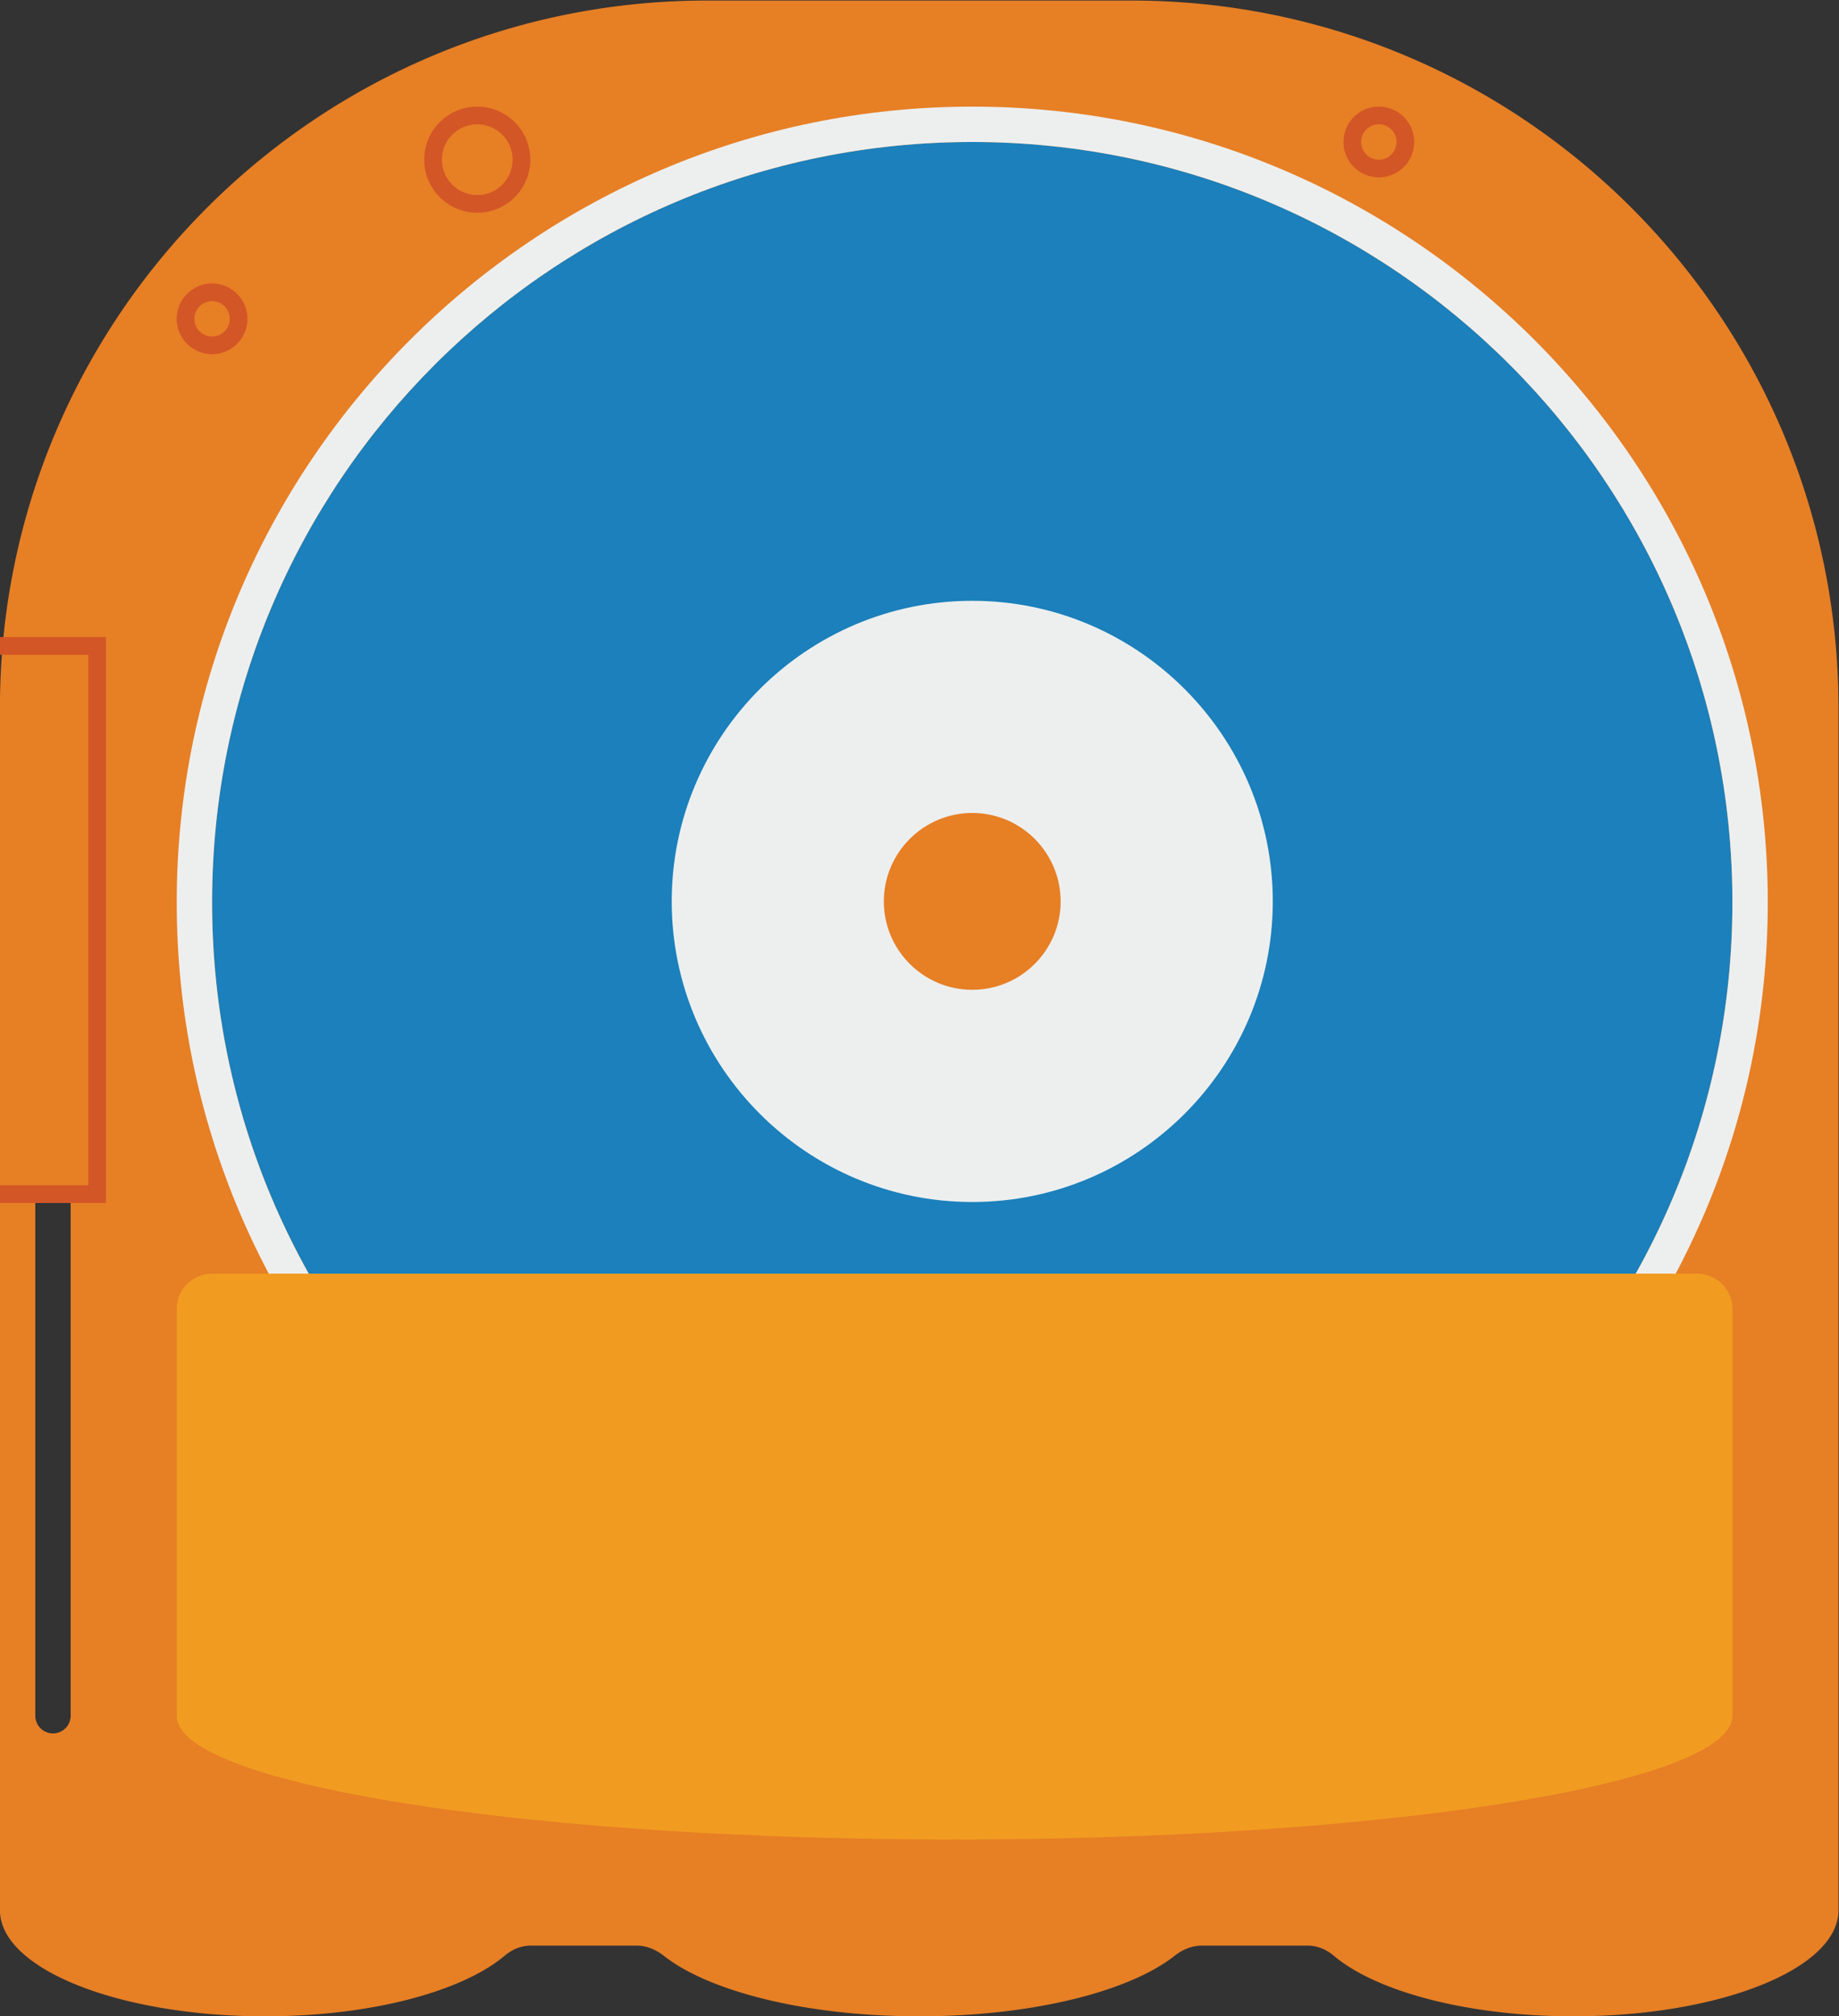<svg xmlns="http://www.w3.org/2000/svg" width="277.333" height="304"><rect width="100%" height="100%" fill="#333333" stroke="none"/><clipPath id="a"><path d="M0 256h256V0H0z"/></clipPath><g clip-path="url(#a)" transform="matrix(1.333 0 0 -1.333 -37.333 325.333)"><path fill="#e77f25" d="M36 50a2 2 0 1 0-4 0v58h4zm120 194h-48c-44.183 0-80-35.817-80-80V28c0-6.627 13.431-12 30-12 11.973 0 22.302 2.806 27.114 6.864.834.704 1.863 1.136 2.955 1.136h11.908c1.136 0 2.21-.431 3.101-1.135C108.209 18.807 119.228 16 132 16s23.791 2.807 28.922 6.865c.891.704 1.965 1.135 3.101 1.135h11.908c1.092 0 2.121-.432 2.955-1.136C183.698 18.806 194.027 16 206 16c16.569 0 30 5.373 30 12v136c0 44.183-35.817 80-80 80"/><path fill="#1b80bb" d="M138 109.746c-17.788 0-32.254 14.47-32.254 32.254s14.466 32.253 32.254 32.253c17.784 0 32.25-14.469 32.25-32.253s-14.466-32.254-32.25-32.254M138 228c-47.501 0-86-38.503-86-86s38.499-86 86-86c47.486 0 86 38.503 86 86s-38.514 86-86 86"/><path fill="#edefef" d="M138 113.746c-15.579 0-28.254 12.675-28.254 28.254s12.675 28.253 28.254 28.253c15.577 0 28.25-12.674 28.25-28.253s-12.673-28.254-28.25-28.254M138 232c-49.626 0-90-40.374-90-90 0-49.627 40.374-90 90-90s90 40.373 90 90c0 49.626-40.374 90-90 90m0-122.254c17.784 0 32.25 14.47 32.25 32.254s-14.466 32.253-32.25 32.253c-17.788 0-32.254-14.469-32.254-32.253s14.466-32.254 32.254-32.254M138 228c47.486 0 86-38.503 86-86s-38.514-86-86-86c-47.501 0-86 38.503-86 86s38.499 86 86 86"/><path fill="#edefef" d="M138.002 132.106c-5.512 0-10.005 4.482-10.005 9.998 0 5.518 4.493 10.004 10.005 10.004 5.516 0 9.998-4.486 9.998-10.004 0-5.516-4.482-9.998-9.998-9.998m0 43.998c-18.746 0-34.002-15.264-34.002-34s15.256-34 34.003-34c18.728 0 33.997 15.263 33.997 34 0 18.736-15.27 34-33.997 34"/><path fill="#f19c21" d="M224 96a4 4 0 0 1-4 4H52a4 4 0 0 1-4-4V50c0-7.732 39.399-14 88-14s88 6.268 88 14z"/><path fill="#d35627" d="M28 172v-2h10v-60H28v-2h12v64zm24 40a4 4 0 1 1 0-8 4 4 0 0 1 0 8m0-2c1.103 0 2-.897 2-2s-.897-2-2-2-2 .897-2 2 .897 2 2 2m30 22a6 6 0 1 1 0-12 6 6 0 0 1 0 12m0-2c2.206 0 4-1.794 4-4s-1.794-4-4-4-4 1.794-4 4 1.794 4 4 4m102 2a4 4 0 1 1 0-8 4 4 0 0 1 0 8m0-2c1.103 0 2-.897 2-2s-.897-2-2-2-2 .897-2 2 .897 2 2 2"/></g></svg>